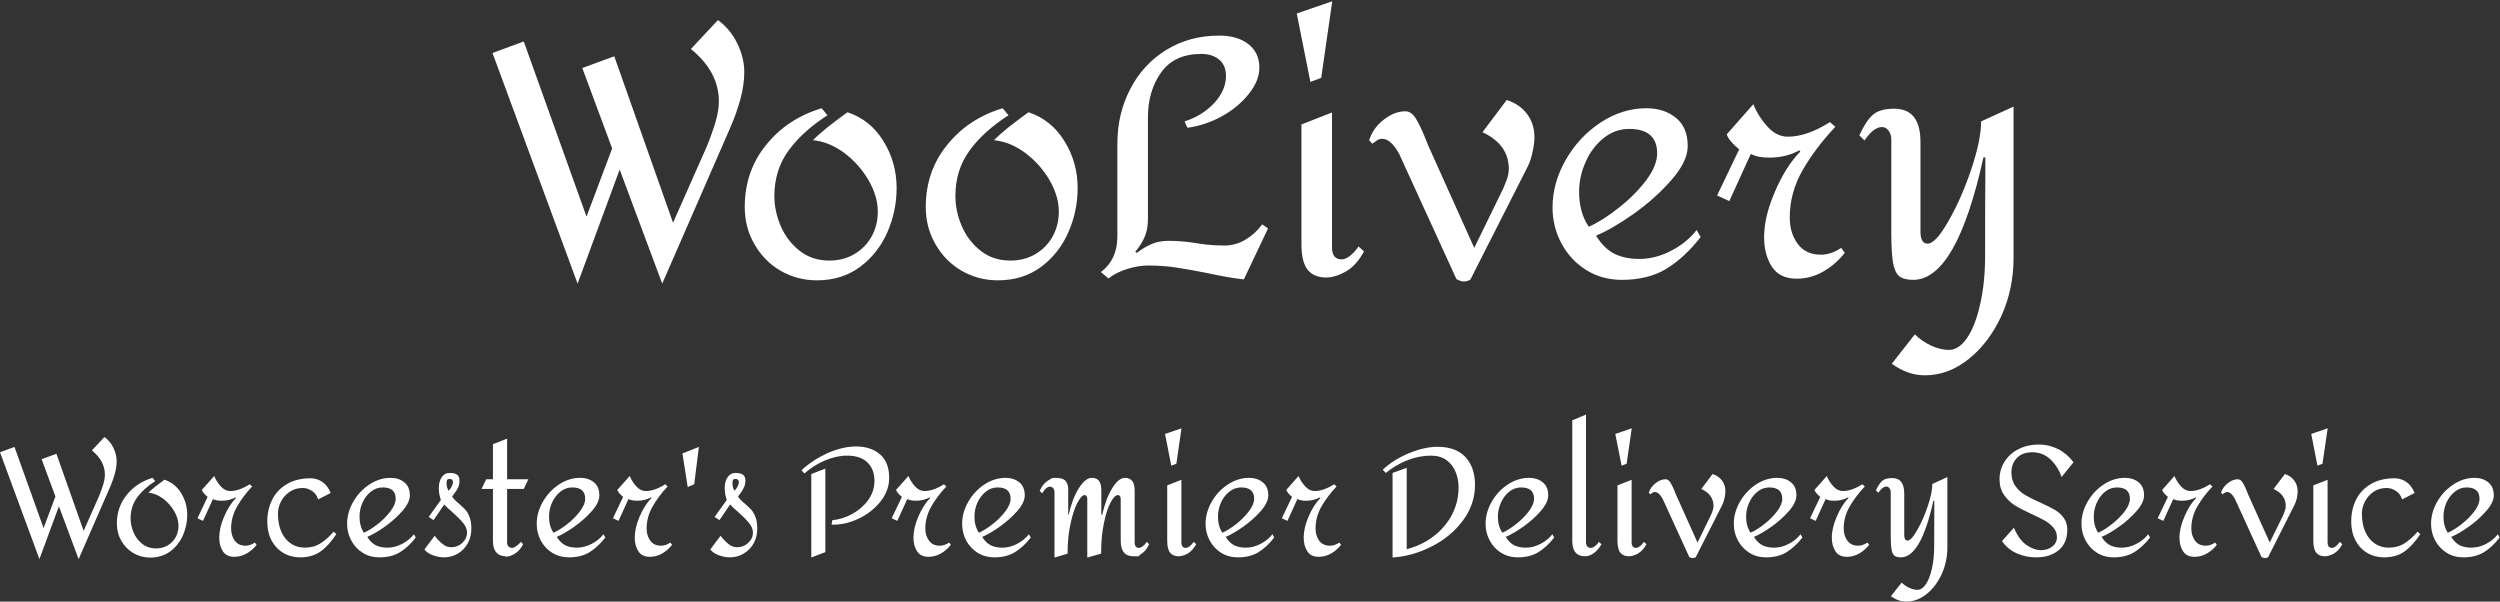 <svg data-v-423bf9ae="" xmlns="http://www.w3.org/2000/svg" viewBox="0 0 802.015 193" class="fontAboveSlogan"><rect x="0" y="0" width="802.015" height="193" fill="#333333" stroke="none"/><!----><!----><!----><g data-v-423bf9ae="" id="eaa8a8d4-906c-4d09-b0ac-2a41b3bb9912" fill="white" transform="matrix(7.542,0,0,7.542,158.068,-47.937)"><path d="M9.58 7.21L9.58 7.21Q10.11 7.60 10.40 8.20L10.40 8.20L10.40 8.20Q10.70 8.81 10.70 9.42L10.70 9.42L10.70 9.42Q10.70 9.95 10.54 10.56L10.54 10.56L10.54 10.56Q10.37 11.17 10.12 11.75L10.12 11.75L7.21 18.42L5.40 13.57L3.61 18.42L-0.01 8.61L1.32 8.12L3.99 15.57L5.08 12.67L3.81 9.25L5.17 8.75L7.67 15.83L9.10 12.60L9.10 12.60Q9.34 12.01 9.48 11.53L9.48 11.53L9.48 11.53Q9.62 11.05 9.62 10.67L9.62 10.67L9.62 10.67Q9.62 9.41 8.43 8.44L8.43 8.44L9.58 7.21ZM13.99 10.96L14.24 11.26L14.24 11.26Q13.19 11.93 12.59 12.75L12.59 12.75L12.59 12.75Q11.98 13.58 11.98 14.70L11.98 14.70L11.98 14.70Q11.98 15.33 12.25 15.97L12.25 15.97L12.25 15.97Q12.52 16.60 13.05 17.02L13.05 17.02L13.05 17.02Q13.58 17.44 14.32 17.44L14.32 17.44L14.32 17.44Q14.92 17.44 15.39 17.16L15.39 17.16L15.39 17.16Q15.86 16.88 16.12 16.41L16.12 16.41L16.12 16.41Q16.38 15.93 16.38 15.36L16.38 15.36L16.38 15.36Q16.38 14.70 15.98 14.01L15.98 14.01L15.98 14.01Q15.58 13.33 14.94 12.85L14.94 12.85L14.94 12.85Q14.29 12.38 13.62 12.32L13.62 12.32L13.62 12.32Q13.90 12.04 14.29 11.73L14.29 11.73L14.29 11.73Q14.69 11.42 15.09 11.13L15.09 11.13L15.09 11.13Q16.06 11.45 16.62 12.36L16.62 12.36L16.62 12.36Q17.18 13.26 17.18 14.36L17.18 14.36L17.18 14.36Q17.18 15.34 16.78 16.25L16.78 16.25L16.78 16.25Q16.38 17.15 15.61 17.72L15.61 17.72L15.61 17.72Q14.84 18.28 13.79 18.28L13.79 18.28L13.79 18.28Q12.95 18.28 12.24 17.87L12.24 17.87L12.24 17.87Q11.54 17.46 11.13 16.74L11.13 16.74L11.13 16.74Q10.72 16.03 10.72 15.16L10.72 15.16L10.72 15.16Q10.72 13.64 11.63 12.52L11.63 12.52L11.63 12.52Q12.53 11.40 13.99 10.96L13.99 10.96ZM21.69 10.96L21.94 11.26L21.94 11.26Q20.89 11.93 20.29 12.75L20.29 12.75L20.29 12.75Q19.68 13.58 19.68 14.70L19.68 14.70L19.68 14.70Q19.68 15.33 19.95 15.97L19.95 15.97L19.95 15.97Q20.22 16.60 20.75 17.02L20.75 17.02L20.75 17.02Q21.28 17.44 22.02 17.44L22.02 17.44L22.02 17.44Q22.62 17.44 23.09 17.16L23.09 17.16L23.09 17.16Q23.56 16.88 23.82 16.41L23.82 16.41L23.82 16.41Q24.08 15.93 24.08 15.36L24.08 15.36L24.08 15.36Q24.08 14.70 23.68 14.01L23.68 14.01L23.68 14.01Q23.28 13.33 22.64 12.85L22.64 12.85L22.64 12.85Q21.99 12.38 21.32 12.32L21.32 12.32L21.32 12.32Q21.60 12.04 21.99 11.73L21.99 11.73L21.99 11.73Q22.39 11.42 22.79 11.13L22.79 11.13L22.79 11.13Q23.76 11.45 24.32 12.36L24.32 12.36L24.32 12.36Q24.88 13.26 24.88 14.36L24.88 14.36L24.88 14.36Q24.88 15.34 24.48 16.25L24.48 16.25L24.48 16.25Q24.08 17.15 23.31 17.72L23.31 17.72L23.31 17.72Q22.54 18.28 21.49 18.28L21.49 18.28L21.49 18.28Q20.65 18.28 19.94 17.87L19.94 17.87L19.94 17.87Q19.24 17.46 18.83 16.74L18.83 16.74L18.83 16.74Q18.42 16.03 18.42 15.16L18.42 15.16L18.42 15.16Q18.42 13.64 19.33 12.52L19.33 12.52L19.33 12.52Q20.23 11.40 21.69 10.96L21.69 10.96ZM30.91 7.87L30.91 7.87Q31.67 7.87 32.14 8.23L32.14 8.23L32.14 8.23Q32.61 8.60 32.61 9.23L32.61 9.23L32.61 9.23Q32.61 9.79 32.16 10.35L32.16 10.35L32.16 10.35Q31.72 10.91 31.02 11.30L31.02 11.30L31.02 11.30Q30.31 11.69 29.55 11.79L29.55 11.79L29.43 11.52L29.43 11.52Q30.18 11.28 30.69 10.74L30.69 10.74L30.69 10.74Q31.19 10.19 31.19 9.59L31.19 9.59L31.19 9.59Q31.19 9.14 30.91 8.90L30.91 8.90L30.91 8.90Q30.62 8.65 30.14 8.65L30.14 8.65L30.14 8.65Q28.99 8.65 28.43 9.44L28.43 9.44L28.43 9.44Q27.87 10.23 27.87 11.33L27.87 11.33L27.87 15.67L27.87 15.67Q27.87 16.10 27.74 16.41L27.74 16.41L27.74 16.41Q27.61 16.73 27.33 17.07L27.33 17.07L27.40 17.11L27.40 17.11Q27.73 16.86 28.04 16.73L28.04 16.73L28.04 16.73Q28.35 16.60 28.76 16.60L28.76 16.60L28.76 16.60Q29.32 16.60 29.93 16.70L29.93 16.70L29.93 16.70Q30.02 16.72 30.37 16.76L30.37 16.76L30.37 16.76Q30.72 16.80 31.12 16.80L31.12 16.80L31.12 16.80Q31.60 16.80 32.02 16.55L32.02 16.55L32.02 16.55Q32.44 16.30 32.73 15.90L32.73 15.90L32.98 16.07L31.95 18.24L31.95 18.24Q31.29 18.17 30.44 17.98L30.44 17.98L30.44 17.98Q29.58 17.81 29.04 17.73L29.04 17.73L29.04 17.73Q28.50 17.65 27.87 17.65L27.87 17.65L27.87 17.65Q27.47 17.65 27.01 17.79L27.01 17.79L27.01 17.79Q26.54 17.93 26.19 18.20L26.19 18.20L25.87 17.93L25.87 17.93Q26.57 17.39 26.57 16.42L26.57 16.42L26.57 12.47L26.57 12.47Q26.57 11.19 27.12 10.14L27.12 10.14L27.12 10.14Q27.66 9.09 28.65 8.48L28.65 8.48L28.65 8.48Q29.64 7.87 30.91 7.87L30.91 7.87ZM35.71 6.41L35.24 9.67L34.78 9.84L34.20 6.93L35.71 6.41ZM35.70 11.14L35.70 16.91L35.70 16.91Q35.70 17.12 35.80 17.26L35.80 17.26L35.80 17.26Q35.91 17.39 36.11 17.39L36.11 17.39L36.11 17.39Q36.26 17.39 36.45 17.25L36.45 17.25L36.45 17.25Q36.64 17.11 36.83 16.84L36.83 16.84L37.06 17.05L37.06 17.05Q36.74 17.65 36.28 17.91L36.28 17.91L36.28 17.91Q35.83 18.16 35.45 18.16L35.45 18.16L35.45 18.16Q34.94 18.16 34.67 17.84L34.67 17.84L34.67 17.84Q34.40 17.51 34.40 16.74L34.40 16.74L34.40 11.65L35.70 11.14ZM43.13 10.61L43.13 10.61Q43.69 10.79 44.00 11.21L44.00 11.21L44.00 11.21Q44.31 11.63 44.31 12.18L44.31 12.18L44.31 12.18Q44.31 12.47 44.23 12.82L44.23 12.82L44.23 12.82Q44.16 13.17 44.03 13.43L44.03 13.43L41.59 18.24L41.59 18.24Q41.57 18.27 41.48 18.30L41.48 18.30L41.48 18.30Q41.38 18.33 41.31 18.33L41.31 18.33L41.31 18.33Q41.20 18.33 41.10 18.28L41.10 18.28L41.10 18.28Q40.99 18.24 40.98 18.20L40.98 18.20L38.56 12.91L38.56 12.91Q38.21 12.26 37.83 12.26L37.83 12.26L37.83 12.26Q37.69 12.26 37.57 12.36L37.57 12.36L37.57 12.36Q37.45 12.45 37.41 12.47L37.41 12.47L37.28 12.32L37.28 12.32Q37.45 11.79 37.91 11.44L37.91 11.44L37.91 11.44Q38.36 11.09 38.82 11.09L38.82 11.09L38.82 11.09Q39.09 11.09 39.29 11.44L39.29 11.44L39.29 11.44Q39.49 11.79 39.62 12.12L39.62 12.12L39.62 12.12Q39.75 12.45 39.79 12.54L39.79 12.54L41.75 16.90L42.99 14.36L42.99 14.36Q43.01 14.32 43.11 14.06L43.11 14.06L43.11 14.06Q43.22 13.79 43.22 13.54L43.22 13.54L43.22 13.54Q43.22 12.50 42.10 11.98L42.10 11.98L43.13 10.61ZM49.07 10.96L49.07 10.96Q49.83 10.96 50.33 11.37L50.33 11.37L50.33 11.37Q50.83 11.77 50.83 12.57L50.83 12.57L50.83 12.57Q50.83 13.22 50.14 14.01L50.14 14.01L50.14 14.01Q49.45 14.80 48.52 15.46L48.52 15.46L48.52 15.46Q47.59 16.11 46.93 16.38L46.93 16.38L46.93 16.38Q47.28 16.94 47.73 17.16L47.73 17.16L47.73 17.16Q48.17 17.37 48.78 17.37L48.78 17.37L48.78 17.37Q49.45 17.37 50.11 17.03L50.11 17.03L50.11 17.03Q50.78 16.69 51.21 16.14L51.21 16.14L51.38 16.44L51.38 16.44Q50.69 17.32 49.92 17.79L49.92 17.79L49.92 17.79Q49.15 18.26 48.03 18.26L48.03 18.26L48.03 18.26Q47.18 18.26 46.51 17.84L46.51 17.84L46.51 17.84Q45.84 17.42 45.46 16.71L45.46 16.71L45.46 16.71Q45.08 16.00 45.08 15.18L45.08 15.18L45.08 15.18Q45.08 14.14 45.64 13.16L45.64 13.16L45.64 13.16Q46.20 12.18 47.12 11.57L47.12 11.57L47.12 11.57Q48.05 10.96 49.07 10.96L49.07 10.96ZM48.34 11.84L48.34 11.84Q47.73 11.84 47.24 12.24L47.24 12.24L47.24 12.24Q46.76 12.63 46.49 13.24L46.49 13.24L46.49 13.24Q46.21 13.86 46.21 14.52L46.21 14.52L46.21 14.52Q46.21 15.39 46.62 16.00L46.62 16.00L46.62 16.00Q47.21 15.74 47.89 15.20L47.89 15.20L47.89 15.20Q48.58 14.66 49.06 14.03L49.06 14.03L49.06 14.03Q49.53 13.40 49.53 12.88L49.53 12.88L49.53 12.88Q49.53 11.84 48.34 11.84L48.34 11.84ZM55.62 12.80L55.62 12.80Q54.99 13.45 54.54 14.51L54.54 14.51L54.54 14.51Q54.08 15.57 54.08 16.44L54.08 16.44L54.08 16.44Q54.08 17.19 54.41 17.70L54.41 17.70L54.41 17.70Q54.74 18.21 55.47 18.21L55.47 18.21L55.47 18.21Q56.06 18.21 56.59 17.91L56.59 17.91L56.59 17.91Q57.13 17.60 57.51 17.11L57.51 17.11L57.36 16.90L57.36 16.90Q56.92 17.19 56.50 17.19L56.50 17.19L56.50 17.19Q55.85 17.19 55.51 16.73L55.51 16.73L55.51 16.73Q55.17 16.27 55.17 15.61L55.17 15.61L55.17 15.61Q55.17 14.55 55.72 13.59L55.72 13.59L55.72 13.59Q56.27 12.64 57.11 11.75L57.11 11.75L56.88 11.55L56.88 11.55Q55.90 12.17 55.09 12.17L55.09 12.17L55.09 12.17Q54.61 12.17 54.22 11.74L54.22 11.74L54.22 11.74Q53.83 11.31 53.62 10.79L53.62 10.79L52.49 12.07L52.49 12.07Q52.58 12.35 53.02 12.71L53.02 12.71L52.08 14.67L52.60 14.91L53.51 12.91L53.51 12.91Q53.75 13.01 53.90 13.03L53.90 13.03L53.90 13.03Q54.05 13.06 54.32 13.06L54.32 13.06L54.32 13.06Q55.01 13.06 55.58 12.75L55.58 12.75L55.62 12.80ZM64.69 10.89L64.69 17.33L64.69 17.33Q64.69 18.65 64.17 19.80L64.17 19.80L64.17 19.80Q63.64 20.94 62.78 21.63L62.78 21.63L62.78 21.63Q61.91 22.32 60.93 22.32L60.93 22.32L60.93 22.32Q60.55 22.32 60.21 22.20L60.21 22.20L60.21 22.20Q59.88 22.09 59.51 21.83L59.51 21.83L60.49 20.58L60.49 20.58Q60.79 20.87 61.19 21.06L61.19 21.06L61.19 21.06Q61.59 21.24 61.94 21.24L61.94 21.24L61.94 21.24Q62.37 21.24 62.72 20.72L62.72 20.72L62.72 20.72Q63.07 20.20 63.27 19.29L63.27 19.29L63.27 19.29Q63.48 18.38 63.48 17.23L63.48 17.23L63.48 17.23Q63.48 14.63 63.49 13.89L63.49 13.89L63.49 13.05L63.41 13.05L63.41 13.05Q62.26 18.26 60.42 18.26L60.42 18.26L60.42 18.26Q60.02 18.26 59.82 18.10L59.82 18.10L59.82 18.10Q59.63 17.93 59.56 17.51L59.56 17.51L59.56 17.51Q59.49 17.09 59.49 16.24L59.49 16.24L59.49 12.29L59.49 12.29Q59.49 12.07 59.37 11.91L59.37 11.91L59.37 11.91Q59.26 11.76 59.09 11.76L59.09 11.76L59.09 11.76Q58.74 11.76 58.35 12.33L58.35 12.33L58.13 12.11L58.13 12.11Q58.44 11.45 58.74 11.21L58.74 11.21L58.74 11.21Q59.04 10.98 59.61 10.98L59.61 10.98L59.61 10.98Q60.17 10.98 60.45 11.33L60.45 11.33L60.45 11.33Q60.73 11.69 60.73 12.38L60.73 12.38L60.73 16.20L60.73 16.20Q60.73 16.72 61.03 16.72L61.03 16.72L61.03 16.72Q61.38 16.72 61.92 15.76L61.92 15.76L61.92 15.76Q62.47 14.81 62.89 13.56L62.89 13.56L62.89 13.56Q63.31 12.31 63.31 11.52L63.31 11.52L64.69 10.89Z"></path></g><!----><!----><g data-v-423bf9ae="" id="23f0b8e8-e9a2-4f07-8393-eb26133aeaf1" fill="white" transform="matrix(3.494,0,0,3.494,0.035,115.003)"><path d="M9.58 7.21L9.58 7.21Q10.11 7.60 10.40 8.20L10.40 8.20L10.40 8.20Q10.70 8.81 10.70 9.42L10.70 9.42L10.70 9.42Q10.70 9.95 10.54 10.56L10.54 10.56L10.54 10.56Q10.37 11.17 10.12 11.75L10.12 11.75L7.21 18.42L5.40 13.57L3.61 18.42L-0.01 8.61L1.32 8.12L3.99 15.57L5.08 12.67L3.81 9.25L5.17 8.75L7.67 15.83L9.10 12.60L9.10 12.60Q9.34 12.01 9.48 11.53L9.48 11.53L9.48 11.53Q9.62 11.05 9.62 10.67L9.62 10.67L9.62 10.67Q9.62 9.41 8.43 8.44L8.43 8.44L9.58 7.21ZM13.99 10.96L14.24 11.26L14.24 11.26Q13.19 11.93 12.59 12.75L12.59 12.75L12.59 12.75Q11.98 13.58 11.98 14.70L11.98 14.70L11.98 14.70Q11.98 15.33 12.25 15.97L12.25 15.97L12.25 15.97Q12.52 16.60 13.05 17.02L13.05 17.02L13.05 17.02Q13.58 17.44 14.32 17.44L14.32 17.44L14.32 17.44Q14.92 17.44 15.39 17.16L15.39 17.16L15.39 17.16Q15.86 16.88 16.12 16.41L16.12 16.41L16.12 16.41Q16.38 15.93 16.38 15.36L16.38 15.36L16.38 15.36Q16.38 14.70 15.98 14.01L15.98 14.01L15.98 14.01Q15.58 13.33 14.94 12.85L14.94 12.85L14.94 12.85Q14.29 12.38 13.62 12.32L13.62 12.32L13.62 12.32Q13.90 12.04 14.29 11.73L14.29 11.73L14.29 11.73Q14.69 11.42 15.09 11.13L15.09 11.13L15.09 11.13Q16.06 11.45 16.62 12.36L16.62 12.36L16.62 12.36Q17.18 13.26 17.18 14.36L17.18 14.36L17.18 14.36Q17.18 15.34 16.78 16.25L16.78 16.25L16.78 16.25Q16.38 17.15 15.61 17.72L15.61 17.72L15.61 17.72Q14.84 18.28 13.79 18.28L13.79 18.28L13.79 18.28Q12.95 18.28 12.24 17.87L12.24 17.87L12.24 17.87Q11.54 17.46 11.13 16.74L11.13 16.74L11.13 16.74Q10.72 16.03 10.72 15.16L10.72 15.16L10.72 15.16Q10.72 13.64 11.63 12.52L11.63 12.52L11.63 12.52Q12.53 11.40 13.99 10.96L13.99 10.96ZM21.66 12.80L21.66 12.80Q21.03 13.45 20.57 14.51L20.57 14.51L20.57 14.51Q20.12 15.57 20.12 16.44L20.12 16.44L20.12 16.44Q20.12 17.19 20.45 17.70L20.45 17.70L20.45 17.70Q20.78 18.21 21.50 18.21L21.50 18.21L21.50 18.21Q22.09 18.21 22.63 17.91L22.63 17.91L22.63 17.91Q23.17 17.60 23.55 17.11L23.55 17.11L23.39 16.90L23.39 16.90Q22.96 17.19 22.54 17.19L22.54 17.19L22.54 17.19Q21.88 17.19 21.55 16.73L21.55 16.73L21.55 16.73Q21.21 16.27 21.21 15.61L21.21 15.61L21.21 15.61Q21.21 14.55 21.76 13.59L21.76 13.59L21.76 13.59Q22.30 12.64 23.14 11.75L23.14 11.75L22.92 11.55L22.92 11.55Q21.94 12.17 21.13 12.17L21.13 12.17L21.13 12.17Q20.65 12.17 20.26 11.74L20.26 11.74L20.26 11.74Q19.87 11.31 19.66 10.79L19.66 10.79L18.52 12.07L18.52 12.07Q18.62 12.35 19.05 12.71L19.05 12.71L18.12 14.67L18.63 14.91L19.54 12.91L19.54 12.91Q19.78 13.01 19.94 13.03L19.94 13.03L19.94 13.03Q20.09 13.06 20.36 13.06L20.36 13.06L20.36 13.06Q21.04 13.06 21.62 12.75L21.62 12.75L21.66 12.80ZM28.52 11.00L28.52 11.00Q29.09 11.00 29.58 11.33L29.58 11.33L29.58 11.33Q30.07 11.65 30.35 12.35L30.35 12.35L29.20 12.94L29.20 12.94Q29.06 12.45 28.65 12.17L28.65 12.17L28.65 12.17Q28.24 11.89 27.78 11.89L27.78 11.89L27.78 11.89Q27.10 11.89 26.59 12.24L26.59 12.24L26.59 12.24Q26.07 12.59 25.79 13.13L25.79 13.13L25.79 13.13Q25.51 13.68 25.51 14.24L25.51 14.24L25.51 14.24Q25.51 15.22 25.83 15.93L25.83 15.93L25.83 15.93Q26.15 16.63 26.71 17.00L26.71 17.00L26.71 17.00Q27.27 17.37 27.97 17.37L27.97 17.37L27.97 17.37Q28.81 17.37 29.44 16.96L29.44 16.96L29.44 16.96Q30.07 16.55 30.63 15.90L30.63 15.90L30.87 16.13L30.87 16.13Q30.18 17.18 29.42 17.72L29.42 17.72L29.42 17.72Q28.66 18.26 27.55 18.26L27.55 18.26L27.55 18.26Q26.68 18.26 26.00 17.85L26.00 17.85L26.00 17.85Q25.31 17.44 24.92 16.70L24.92 16.70L24.92 16.70Q24.53 15.95 24.53 14.97L24.53 14.97L24.53 14.97Q24.53 13.87 24.98 12.97L24.98 12.97L24.98 12.97Q25.42 12.07 26.32 11.54L26.32 11.54L26.32 11.54Q27.22 11.00 28.52 11.00L28.52 11.00ZM35.85 10.96L35.85 10.96Q36.61 10.96 37.11 11.37L37.11 11.37L37.11 11.37Q37.62 11.77 37.62 12.57L37.62 12.57L37.62 12.57Q37.62 13.22 36.93 14.01L36.93 14.01L36.93 14.01Q36.23 14.80 35.30 15.46L35.30 15.46L35.30 15.46Q34.37 16.11 33.71 16.38L33.71 16.38L33.71 16.38Q34.06 16.94 34.51 17.16L34.51 17.16L34.51 17.16Q34.96 17.37 35.56 17.37L35.56 17.37L35.56 17.37Q36.23 17.37 36.90 17.03L36.90 17.03L36.90 17.03Q37.56 16.69 38.00 16.14L38.00 16.14L38.16 16.44L38.16 16.44Q37.48 17.32 36.71 17.79L36.71 17.79L36.71 17.79Q35.94 18.26 34.82 18.26L34.82 18.26L34.82 18.26Q33.96 18.26 33.29 17.84L33.29 17.84L33.29 17.84Q32.62 17.42 32.24 16.71L32.24 16.71L32.24 16.71Q31.86 16.00 31.86 15.18L31.86 15.18L31.86 15.18Q31.86 14.14 32.42 13.16L32.42 13.16L32.42 13.16Q32.98 12.18 33.91 11.57L33.91 11.57L33.91 11.57Q34.83 10.96 35.85 10.96L35.85 10.96ZM35.13 11.84L35.13 11.84Q34.51 11.84 34.03 12.24L34.03 12.24L34.03 12.24Q33.54 12.63 33.27 13.24L33.27 13.24L33.27 13.24Q33.00 13.86 33.00 14.52L33.00 14.52L33.00 14.52Q33.00 15.39 33.40 16.00L33.40 16.00L33.40 16.00Q33.99 15.74 34.68 15.20L34.68 15.20L34.68 15.20Q35.36 14.66 35.84 14.03L35.84 14.03L35.84 14.03Q36.32 13.40 36.32 12.88L36.32 12.88L36.32 12.88Q36.32 11.84 35.13 11.84L35.13 11.84ZM41.27 10.51L41.27 10.51Q41.75 10.51 41.97 10.68L41.97 10.68L41.97 10.68Q42.18 10.85 42.18 11.20L42.18 11.20L42.18 11.20Q42.18 11.58 42.04 11.87L42.04 11.87L42.04 11.87Q41.89 12.17 41.72 12.38L41.72 12.38L41.72 12.38Q41.55 12.59 41.50 12.67L41.50 12.67L41.50 12.67Q41.66 12.95 42.13 13.33L42.13 13.33L42.13 13.33Q42.50 13.65 42.73 13.90L42.73 13.90L42.73 13.90Q42.95 14.15 43.11 14.58L43.11 14.58L43.11 14.58Q43.27 15.01 43.27 15.62L43.27 15.62L43.27 15.62Q43.27 16.35 42.95 16.95L42.95 16.95L42.95 16.95Q42.62 17.56 42.04 17.91L42.04 17.91L42.04 17.91Q41.45 18.26 40.73 18.26L40.73 18.26L40.73 18.26Q40.28 18.26 39.75 18.07L39.75 18.07L39.75 18.07Q39.21 17.88 38.96 17.53L38.96 17.53L39.90 16.28L39.90 16.28Q40.24 16.72 40.61 17.02L40.61 17.02L40.61 17.02Q40.98 17.33 41.41 17.33L41.41 17.33L41.41 17.33Q42.01 17.33 42.44 16.93L42.44 16.93L42.44 16.93Q42.87 16.53 42.87 15.97L42.87 15.97L42.87 15.97Q42.87 15.53 42.50 15.09L42.50 15.09L42.50 15.09Q42.13 14.64 41.45 14.04L41.45 14.04L41.45 14.04Q41.37 13.97 41.13 13.76L41.13 13.76L41.13 13.76Q40.89 13.54 40.78 13.40L40.78 13.40L39.80 14.84L39.35 14.55L40.47 12.99L40.47 12.99Q40.28 12.45 40.28 11.91L40.28 11.91L40.28 11.91Q40.28 11.31 40.54 10.91L40.54 10.91L40.54 10.91Q40.81 10.51 41.27 10.51L41.27 10.51ZM41.27 11.06L41.27 11.06Q41.09 11.06 41.04 11.16L41.04 11.16L41.04 11.16Q40.99 11.26 40.99 11.45L40.99 11.45L40.99 11.45Q40.99 11.70 41.06 11.89L41.06 11.89L41.06 11.89Q41.13 12.07 41.16 12.14L41.16 12.14L41.16 12.14Q41.31 12.04 41.45 11.78L41.45 11.78L41.45 11.78Q41.58 11.52 41.58 11.34L41.58 11.34L41.58 11.34Q41.58 11.21 41.50 11.14L41.50 11.14L41.50 11.14Q41.43 11.06 41.27 11.06L41.27 11.06ZM46.55 7.36L46.55 11.09L48.50 11.09L48.08 11.98L46.55 11.98L46.55 16.91L46.55 16.91Q46.55 17.12 46.68 17.26L46.68 17.26L46.68 17.26Q46.80 17.39 47.01 17.39L47.01 17.39L47.01 17.39Q47.31 17.39 47.82 16.84L47.82 16.84L48.02 17.05L48.02 17.05Q47.75 17.58 47.38 17.84L47.38 17.84L47.38 17.84Q47.01 18.10 46.68 18.17L46.68 18.17L46.68 18.17Q46.35 18.23 46.35 18.17L46.35 18.17L46.35 18.17Q46.37 18.17 46.40 18.17L46.40 18.17L46.40 18.17Q46.42 18.16 46.48 18.16L46.48 18.16L46.48 18.16Q45.25 18.16 45.25 16.74L45.25 16.74L45.25 11.98L44.20 11.98L44.63 11.09L45.25 11.09L45.25 7.87L46.55 7.36ZM53.26 10.96L53.26 10.96Q54.01 10.96 54.52 11.37L54.52 11.37L54.52 11.37Q55.02 11.77 55.02 12.57L55.02 12.57L55.02 12.57Q55.02 13.22 54.33 14.01L54.33 14.01L54.33 14.01Q53.63 14.80 52.70 15.46L52.70 15.46L52.70 15.46Q51.77 16.11 51.11 16.38L51.11 16.38L51.11 16.38Q51.46 16.94 51.91 17.16L51.91 17.16L51.91 17.16Q52.36 17.37 52.96 17.37L52.96 17.37L52.96 17.37Q53.63 17.37 54.30 17.03L54.30 17.03L54.30 17.03Q54.96 16.69 55.40 16.14L55.40 16.14L55.57 16.44L55.57 16.44Q54.88 17.32 54.11 17.79L54.11 17.79L54.11 17.79Q53.34 18.26 52.22 18.26L52.22 18.26L52.22 18.26Q51.37 18.26 50.69 17.84L50.69 17.84L50.69 17.84Q50.02 17.42 49.64 16.71L49.64 16.71L49.64 16.71Q49.27 16.00 49.27 15.18L49.27 15.18L49.27 15.18Q49.27 14.14 49.83 13.16L49.83 13.16L49.83 13.16Q50.39 12.18 51.31 11.57L51.31 11.57L51.31 11.57Q52.23 10.96 53.26 10.96L53.26 10.96ZM52.53 11.84L52.53 11.84Q51.91 11.84 51.43 12.24L51.43 12.24L51.43 12.24Q50.95 12.63 50.67 13.24L50.67 13.24L50.67 13.24Q50.40 13.86 50.40 14.52L50.40 14.52L50.40 14.52Q50.40 15.39 50.81 16.00L50.81 16.00L50.81 16.00Q51.39 15.74 52.08 15.20L52.08 15.20L52.08 15.20Q52.77 14.66 53.24 14.03L53.24 14.03L53.24 14.03Q53.72 13.40 53.72 12.88L53.72 12.88L53.72 12.88Q53.72 11.84 52.53 11.84L52.53 11.84ZM59.81 12.80L59.81 12.80Q59.18 13.45 58.72 14.51L58.72 14.51L58.72 14.51Q58.27 15.57 58.27 16.44L58.27 16.44L58.27 16.44Q58.27 17.19 58.60 17.70L58.60 17.70L58.60 17.70Q58.93 18.21 59.65 18.21L59.65 18.21L59.65 18.21Q60.24 18.21 60.78 17.91L60.78 17.91L60.78 17.91Q61.32 17.60 61.70 17.11L61.70 17.11L61.54 16.90L61.54 16.90Q61.11 17.19 60.69 17.19L60.69 17.19L60.69 17.19Q60.03 17.19 59.70 16.73L59.70 16.73L59.70 16.73Q59.36 16.27 59.36 15.61L59.36 15.61L59.36 15.61Q59.36 14.55 59.91 13.59L59.91 13.59L59.91 13.59Q60.45 12.64 61.29 11.75L61.29 11.75L61.07 11.55L61.07 11.55Q60.09 12.17 59.28 12.17L59.28 12.17L59.28 12.17Q58.80 12.17 58.41 11.74L58.41 11.74L58.41 11.74Q58.02 11.31 57.81 10.79L57.81 10.79L56.67 12.07L56.67 12.07Q56.77 12.35 57.20 12.71L57.20 12.71L56.27 14.67L56.78 14.91L57.69 12.91L57.69 12.91Q57.93 13.01 58.09 13.03L58.09 13.03L58.09 13.03Q58.24 13.06 58.51 13.06L58.51 13.06L58.51 13.06Q59.19 13.06 59.77 12.75L59.77 12.75L59.81 12.80ZM62.65 8.72L63.13 11.80L63.73 11.55L64.16 8.12L62.65 8.72ZM67.52 10.51L67.52 10.51Q68.00 10.51 68.22 10.68L68.22 10.68L68.22 10.68Q68.43 10.85 68.43 11.20L68.43 11.20L68.43 11.20Q68.43 11.58 68.28 11.87L68.28 11.87L68.28 11.87Q68.14 12.17 67.97 12.38L67.97 12.38L67.97 12.38Q67.80 12.59 67.75 12.67L67.75 12.67L67.75 12.67Q67.91 12.95 68.38 13.33L68.38 13.33L68.38 13.33Q68.75 13.65 68.98 13.90L68.98 13.90L68.98 13.90Q69.20 14.15 69.36 14.58L69.36 14.58L69.36 14.58Q69.52 15.01 69.52 15.62L69.52 15.62L69.52 15.62Q69.52 16.35 69.20 16.95L69.20 16.95L69.20 16.95Q68.87 17.56 68.28 17.91L68.28 17.91L68.28 17.91Q67.70 18.26 66.98 18.26L66.98 18.26L66.98 18.26Q66.53 18.26 66.00 18.07L66.00 18.07L66.00 18.07Q65.46 17.88 65.21 17.53L65.21 17.53L66.15 16.28L66.15 16.28Q66.49 16.72 66.86 17.02L66.86 17.02L66.86 17.02Q67.23 17.33 67.66 17.33L67.66 17.33L67.66 17.33Q68.26 17.33 68.69 16.93L68.69 16.93L68.69 16.93Q69.12 16.53 69.12 15.97L69.12 15.97L69.12 15.97Q69.12 15.53 68.75 15.09L68.75 15.09L68.75 15.09Q68.38 14.64 67.70 14.04L67.70 14.04L67.70 14.04Q67.62 13.97 67.38 13.76L67.38 13.76L67.38 13.76Q67.14 13.54 67.03 13.40L67.03 13.40L66.05 14.84L65.60 14.55L66.72 12.99L66.72 12.99Q66.53 12.45 66.53 11.91L66.53 11.91L66.53 11.91Q66.53 11.31 66.79 10.91L66.79 10.91L66.79 10.91Q67.06 10.51 67.52 10.51L67.52 10.51ZM67.52 11.06L67.52 11.06Q67.34 11.06 67.29 11.16L67.29 11.16L67.29 11.16Q67.24 11.26 67.24 11.45L67.24 11.45L67.24 11.45Q67.24 11.70 67.31 11.89L67.31 11.89L67.31 11.89Q67.38 12.07 67.41 12.14L67.41 12.14L67.41 12.14Q67.56 12.04 67.70 11.78L67.70 11.78L67.70 11.78Q67.83 11.52 67.83 11.34L67.83 11.34L67.83 11.34Q67.83 11.21 67.75 11.14L67.75 11.14L67.75 11.14Q67.68 11.06 67.52 11.06L67.52 11.06ZM78.61 8.08L78.61 8.08Q79.94 8.08 80.79 8.80L80.79 8.80L80.79 8.80Q81.63 9.52 81.63 10.96L81.63 10.96L81.63 10.96Q81.63 12.11 80.86 13.10L80.86 13.10L80.86 13.10Q80.09 14.08 78.90 14.67L78.90 14.67L78.90 14.67Q77.70 15.26 76.50 15.26L76.50 15.26L76.50 15.26Q76.37 15.26 76.34 15.23L76.34 15.23L76.41 14.85L76.41 14.85Q77.35 14.76 78.25 14.27L78.25 14.27L78.25 14.27Q79.14 13.78 79.71 12.99L79.71 12.99L79.71 12.99Q80.28 12.19 80.28 11.23L80.28 11.23L80.28 11.23Q80.28 10.18 79.64 9.55L79.64 9.55L79.64 9.55Q79.00 8.92 77.76 8.92L77.76 8.92L77.76 8.92Q76.79 8.92 75.72 9.37L75.72 9.37L75.72 9.37Q74.65 9.83 73.85 10.56L73.85 10.56L73.58 10.26L73.58 10.26Q74.61 9.31 75.97 8.69L75.97 8.69L75.97 8.69Q77.34 8.08 78.61 8.08L78.61 8.08ZM75.77 10.11L75.77 17.78L74.48 18.27L74.48 10.61L75.77 10.11ZM85.40 12.80L85.40 12.80Q84.77 13.45 84.31 14.51L84.31 14.51L84.31 14.51Q83.86 15.57 83.86 16.44L83.86 16.44L83.86 16.44Q83.86 17.19 84.19 17.70L84.19 17.70L84.19 17.70Q84.52 18.21 85.25 18.21L85.25 18.21L85.25 18.21Q85.83 18.21 86.37 17.91L86.37 17.91L86.37 17.91Q86.91 17.60 87.29 17.11L87.29 17.11L87.14 16.90L87.14 16.90Q86.70 17.19 86.28 17.19L86.28 17.19L86.28 17.19Q85.62 17.19 85.29 16.73L85.29 16.73L85.29 16.73Q84.95 16.27 84.95 15.61L84.95 15.61L84.95 15.61Q84.95 14.55 85.50 13.59L85.50 13.59L85.50 13.59Q86.04 12.64 86.88 11.75L86.88 11.75L86.66 11.55L86.66 11.55Q85.68 12.17 84.87 12.17L84.87 12.17L84.87 12.17Q84.39 12.17 84 11.74L84 11.74L84 11.74Q83.61 11.31 83.40 10.79L83.40 10.79L82.26 12.07L82.26 12.07Q82.36 12.35 82.80 12.71L82.80 12.71L81.86 14.67L82.38 14.91L83.29 12.91L83.29 12.91Q83.52 13.01 83.68 13.03L83.68 13.03L83.68 13.03Q83.83 13.06 84.10 13.06L84.10 13.06L84.10 13.06Q84.78 13.06 85.36 12.75L85.36 12.75L85.40 12.80ZM92.32 10.96L92.32 10.96Q93.07 10.96 93.58 11.37L93.58 11.37L93.58 11.37Q94.08 11.77 94.08 12.57L94.08 12.57L94.08 12.57Q94.08 13.22 93.39 14.01L93.39 14.01L93.39 14.01Q92.69 14.80 91.76 15.46L91.76 15.46L91.76 15.46Q90.83 16.11 90.17 16.38L90.17 16.38L90.17 16.38Q90.52 16.94 90.97 17.16L90.97 17.16L90.97 17.16Q91.42 17.37 92.02 17.37L92.02 17.37L92.02 17.37Q92.69 17.37 93.36 17.03L93.36 17.03L93.36 17.03Q94.02 16.69 94.46 16.14L94.46 16.14L94.63 16.44L94.63 16.44Q93.94 17.32 93.17 17.79L93.17 17.79L93.17 17.79Q92.40 18.26 91.28 18.26L91.28 18.26L91.28 18.26Q90.43 18.26 89.75 17.84L89.75 17.84L89.75 17.84Q89.08 17.42 88.70 16.71L88.70 16.71L88.70 16.71Q88.33 16.00 88.33 15.18L88.33 15.18L88.33 15.18Q88.33 14.14 88.89 13.16L88.89 13.16L88.89 13.16Q89.45 12.18 90.37 11.57L90.37 11.57L90.37 11.57Q91.29 10.96 92.32 10.96L92.32 10.96ZM91.59 11.84L91.59 11.84Q90.97 11.84 90.49 12.24L90.49 12.24L90.49 12.24Q90.01 12.63 89.73 13.24L89.73 13.24L89.73 13.24Q89.46 13.86 89.46 14.52L89.46 14.52L89.46 14.52Q89.46 15.39 89.87 16.00L89.87 16.00L89.87 16.00Q90.45 15.74 91.14 15.20L91.14 15.20L91.14 15.20Q91.83 14.66 92.30 14.03L92.30 14.03L92.30 14.03Q92.78 13.40 92.78 12.88L92.78 12.88L92.78 12.88Q92.78 11.84 91.59 11.84L91.59 11.84ZM103.29 10.96L103.29 10.96Q103.71 10.96 103.94 11.24L103.94 11.24L103.94 11.24Q104.17 11.51 104.17 12.15L104.17 12.15L104.17 16.91L104.17 16.91Q104.17 17.12 104.27 17.26L104.27 17.26L104.27 17.26Q104.37 17.39 104.54 17.39L104.54 17.39L104.54 17.39Q104.71 17.39 104.90 17.25L104.90 17.25L104.90 17.25Q105.10 17.11 105.28 16.84L105.28 16.84L105.50 17.05L105.50 17.05Q105.21 17.68 104.80 17.93L104.80 17.93L104.80 17.93Q104.40 18.17 104.65 18.17L104.65 18.17L104.65 18.17Q104.90 18.16 104.05 18.16L104.05 18.16L104.05 18.16Q102.89 18.16 102.89 16.74L102.89 16.74L102.89 12.88L102.89 12.88Q102.89 12.74 102.82 12.64L102.82 12.64L102.82 12.64Q102.75 12.54 102.63 12.54L102.63 12.54L102.63 12.54Q102.33 12.54 101.96 13.22L101.96 13.22L101.96 13.22Q101.60 13.89 101.35 15.11L101.35 15.11L101.35 15.11Q101.09 16.34 101.09 17.92L101.09 17.92L99.82 18.28L99.82 12.88L99.82 12.88Q99.82 12.74 99.75 12.64L99.75 12.64L99.75 12.64Q99.68 12.54 99.58 12.54L99.58 12.54L99.58 12.54Q99.30 12.54 98.93 13.22L98.93 13.22L98.93 13.22Q98.56 13.90 98.29 15.13L98.29 15.13L98.29 15.13Q98.01 16.35 98.01 17.92L98.01 17.92L96.81 18.28L96.81 12.29L96.81 12.29Q96.81 12.05 96.69 11.91L96.69 11.91L96.69 11.91Q96.57 11.77 96.39 11.77L96.39 11.77L96.39 11.77Q96.04 11.77 95.68 12.38L95.68 12.38L95.45 12.15L95.45 12.15Q95.75 11.52 96.15 11.25L96.15 11.25L96.15 11.25Q96.56 10.98 96.65 10.97L96.65 10.97L96.65 10.97Q96.74 10.96 96.92 10.96L96.92 10.96L96.92 10.96Q97.59 10.96 97.83 11.25L97.83 11.25L97.83 11.25Q98.07 11.54 98.07 12.01L98.07 12.01L98.07 14.35L98.11 14.35L98.11 14.35Q98.46 12.82 99.06 11.89L99.06 11.89L99.06 11.89Q99.65 10.96 100.24 10.96L100.24 10.96L100.24 10.96Q100.67 10.96 100.89 11.23L100.89 11.23L100.89 11.23Q101.11 11.49 101.11 12.15L101.11 12.15L101.11 14.35L101.19 14.35L101.19 14.35Q101.54 12.82 102.12 11.89L102.12 11.89L102.12 11.89Q102.70 10.96 103.29 10.96L103.29 10.96ZM108.47 6.41L108.00 9.67L107.53 9.84L106.96 6.93L108.47 6.41ZM108.46 11.14L108.46 16.91L108.46 16.91Q108.46 17.12 108.56 17.26L108.56 17.26L108.56 17.26Q108.67 17.39 108.86 17.39L108.86 17.39L108.86 17.39Q109.02 17.39 109.21 17.25L109.21 17.25L109.21 17.25Q109.40 17.11 109.59 16.84L109.59 16.84L109.82 17.05L109.82 17.05Q109.49 17.65 109.04 17.91L109.04 17.91L109.04 17.91Q108.58 18.16 108.21 18.16L108.21 18.16L108.21 18.16Q107.70 18.16 107.43 17.84L107.43 17.84L107.43 17.84Q107.16 17.51 107.16 16.74L107.16 16.74L107.16 11.65L108.46 11.14ZM114.67 10.96L114.67 10.96Q115.43 10.96 115.93 11.37L115.93 11.37L115.93 11.37Q116.44 11.77 116.44 12.57L116.44 12.57L116.44 12.57Q116.44 13.22 115.75 14.01L115.75 14.01L115.75 14.01Q115.05 14.80 114.12 15.46L114.12 15.46L114.12 15.46Q113.19 16.11 112.53 16.38L112.53 16.38L112.53 16.38Q112.88 16.94 113.33 17.16L113.33 17.16L113.33 17.16Q113.78 17.37 114.38 17.37L114.38 17.37L114.38 17.37Q115.05 17.37 115.72 17.03L115.72 17.03L115.72 17.03Q116.38 16.69 116.82 16.14L116.82 16.14L116.98 16.44L116.98 16.44Q116.30 17.32 115.53 17.79L115.53 17.79L115.53 17.79Q114.76 18.26 113.64 18.26L113.64 18.26L113.64 18.26Q112.78 18.26 112.11 17.84L112.11 17.84L112.11 17.84Q111.44 17.42 111.06 16.71L111.06 16.71L111.06 16.71Q110.68 16.00 110.68 15.18L110.68 15.18L110.68 15.18Q110.68 14.14 111.24 13.16L111.24 13.16L111.24 13.16Q111.80 12.18 112.73 11.57L112.73 11.57L112.73 11.57Q113.65 10.96 114.67 10.96L114.67 10.96ZM113.95 11.84L113.95 11.84Q113.33 11.84 112.85 12.24L112.85 12.24L112.85 12.24Q112.36 12.63 112.09 13.24L112.09 13.24L112.09 13.24Q111.82 13.86 111.82 14.52L111.82 14.52L111.82 14.52Q111.82 15.39 112.22 16.00L112.22 16.00L112.22 16.00Q112.81 15.74 113.50 15.20L113.50 15.20L113.50 15.20Q114.18 14.66 114.66 14.03L114.66 14.03L114.66 14.03Q115.14 13.40 115.14 12.88L115.14 12.88L115.14 12.88Q115.14 11.84 113.95 11.84L113.95 11.84ZM121.23 12.80L121.23 12.80Q120.60 13.45 120.14 14.51L120.14 14.51L120.14 14.51Q119.69 15.57 119.69 16.44L119.69 16.44L119.69 16.44Q119.69 17.19 120.02 17.70L120.02 17.70L120.02 17.70Q120.34 18.21 121.07 18.21L121.07 18.21L121.07 18.21Q121.66 18.21 122.20 17.91L122.20 17.91L122.20 17.91Q122.74 17.60 123.12 17.11L123.12 17.11L122.96 16.90L122.96 16.90Q122.53 17.19 122.11 17.19L122.11 17.19L122.11 17.19Q121.45 17.19 121.11 16.73L121.11 16.73L121.11 16.73Q120.78 16.27 120.78 15.61L120.78 15.61L120.78 15.61Q120.78 14.55 121.32 13.59L121.32 13.59L121.32 13.59Q121.87 12.64 122.71 11.75L122.71 11.75L122.49 11.55L122.49 11.55Q121.51 12.17 120.69 12.17L120.69 12.17L120.69 12.17Q120.22 12.17 119.83 11.74L119.83 11.74L119.83 11.74Q119.43 11.31 119.22 10.79L119.22 10.79L118.09 12.07L118.09 12.07Q118.19 12.35 118.62 12.71L118.62 12.71L117.68 14.67L118.20 14.91L119.11 12.91L119.11 12.91Q119.35 13.01 119.50 13.03L119.50 13.03L119.50 13.03Q119.66 13.06 119.92 13.06L119.92 13.06L119.92 13.06Q120.61 13.06 121.18 12.75L121.18 12.75L121.23 12.80ZM131.98 8.11L131.98 8.11Q133.66 8.11 134.54 9.05L134.54 9.05L134.54 9.05Q135.42 10.00 135.42 11.61L135.42 11.61L135.42 11.61Q135.42 13.38 134.31 14.88L134.31 14.88L134.31 14.88Q133.20 16.37 131.44 17.26L131.44 17.26L131.44 17.26Q129.68 18.16 127.85 18.27L127.85 18.27L127.85 10.51L129.15 10.04L129.15 17.51L129.15 17.51Q130.54 17.15 131.61 16.33L131.61 16.33L131.61 16.33Q132.69 15.51 133.30 14.35L133.30 14.35L133.30 14.35Q133.91 13.19 133.91 11.84L133.91 11.84L133.91 11.84Q133.91 11.07 133.64 10.42L133.64 10.42L133.64 10.42Q133.38 9.76 132.81 9.34L132.81 9.34L132.81 9.34Q132.24 8.92 131.38 8.92L131.38 8.92L131.38 8.92Q130.27 8.92 129.19 9.35L129.19 9.35L129.19 9.35Q128.10 9.79 127.23 10.51L127.23 10.51L126.95 10.22L126.95 10.22Q127.85 9.34 129.30 8.72L129.30 8.72L129.30 8.72Q130.76 8.11 131.98 8.11L131.98 8.11ZM140.38 10.96L140.38 10.96Q141.13 10.96 141.64 11.37L141.64 11.37L141.64 11.37Q142.14 11.77 142.14 12.57L142.14 12.57L142.14 12.57Q142.14 13.22 141.45 14.01L141.45 14.01L141.45 14.01Q140.76 14.80 139.83 15.46L139.83 15.46L139.83 15.46Q138.89 16.11 138.24 16.38L138.24 16.38L138.24 16.38Q138.59 16.94 139.03 17.16L139.03 17.16L139.03 17.16Q139.48 17.37 140.08 17.37L140.08 17.37L140.08 17.37Q140.76 17.37 141.42 17.03L141.42 17.03L141.42 17.03Q142.09 16.69 142.52 16.14L142.52 16.14L142.69 16.44L142.69 16.44Q142.00 17.32 141.23 17.79L141.23 17.79L141.23 17.79Q140.46 18.26 139.34 18.26L139.34 18.26L139.34 18.26Q138.49 18.26 137.82 17.84L137.82 17.84L137.82 17.84Q137.14 17.42 136.77 16.71L136.77 16.71L136.77 16.71Q136.39 16.00 136.39 15.18L136.39 15.18L136.39 15.18Q136.39 14.14 136.95 13.16L136.95 13.16L136.95 13.16Q137.51 12.18 138.43 11.57L138.43 11.57L138.43 11.57Q139.36 10.96 140.38 10.96L140.38 10.96ZM139.65 11.84L139.65 11.84Q139.03 11.84 138.55 12.24L138.55 12.24L138.55 12.24Q138.07 12.63 137.80 13.24L137.80 13.24L137.80 13.24Q137.52 13.86 137.52 14.52L137.52 14.52L137.52 14.52Q137.52 15.39 137.93 16.00L137.93 16.00L137.93 16.00Q138.52 15.74 139.20 15.20L139.20 15.20L139.20 15.20Q139.89 14.66 140.36 14.03L140.36 14.03L140.36 14.03Q140.84 13.40 140.84 12.88L140.84 12.88L140.84 12.88Q140.84 11.84 139.65 11.84L139.65 11.84ZM145.61 5.15L145.61 16.91L145.61 16.91Q145.61 17.08 145.71 17.23L145.71 17.23L145.71 17.23Q145.81 17.39 146.05 17.39L146.05 17.39L146.05 17.39Q146.24 17.39 146.46 17.21L146.46 17.21L146.46 17.21Q146.68 17.04 146.79 16.84L146.79 16.84L147.03 17.05L147.03 17.05Q146.79 17.51 146.37 17.84L146.37 17.84L146.37 17.84Q145.95 18.16 145.53 18.16L145.53 18.16L145.53 18.16Q144.35 18.16 144.35 16.74L144.35 16.74L144.35 5.68L145.61 5.15ZM149.81 6.41L149.34 9.67L148.88 9.84L148.30 6.93L149.81 6.41ZM149.80 11.14L149.80 16.91L149.80 16.91Q149.80 17.12 149.91 17.26L149.91 17.26L149.91 17.26Q150.01 17.39 150.21 17.39L150.21 17.39L150.21 17.39Q150.36 17.39 150.55 17.25L150.55 17.25L150.55 17.25Q150.74 17.11 150.93 16.84L150.93 16.84L151.16 17.05L151.16 17.05Q150.84 17.65 150.38 17.91L150.38 17.91L150.38 17.91Q149.93 18.16 149.55 18.16L149.55 18.16L149.55 18.16Q149.04 18.16 148.77 17.84L148.77 17.84L148.77 17.84Q148.50 17.51 148.50 16.74L148.50 16.74L148.50 11.65L149.80 11.14ZM157.23 10.61L157.23 10.61Q157.79 10.79 158.10 11.21L158.10 11.21L158.10 11.21Q158.41 11.63 158.41 12.18L158.41 12.18L158.41 12.18Q158.41 12.47 158.33 12.82L158.33 12.82L158.33 12.82Q158.26 13.17 158.13 13.43L158.13 13.43L155.69 18.24L155.69 18.24Q155.67 18.27 155.58 18.30L155.58 18.30L155.58 18.30Q155.48 18.33 155.41 18.33L155.41 18.33L155.41 18.33Q155.30 18.33 155.20 18.28L155.20 18.28L155.20 18.28Q155.09 18.24 155.08 18.20L155.08 18.20L152.66 12.91L152.66 12.91Q152.31 12.26 151.93 12.26L151.93 12.26L151.93 12.26Q151.79 12.26 151.67 12.36L151.67 12.36L151.67 12.36Q151.55 12.45 151.51 12.47L151.51 12.47L151.38 12.32L151.38 12.32Q151.55 11.79 152.01 11.44L152.01 11.44L152.01 11.44Q152.46 11.09 152.92 11.09L152.92 11.09L152.92 11.09Q153.19 11.09 153.39 11.44L153.39 11.44L153.39 11.44Q153.59 11.79 153.72 12.12L153.72 12.12L153.72 12.12Q153.85 12.45 153.89 12.54L153.89 12.54L155.85 16.90L157.09 14.36L157.09 14.36Q157.11 14.32 157.21 14.06L157.21 14.06L157.21 14.06Q157.32 13.79 157.32 13.54L157.32 13.54L157.32 13.54Q157.32 12.50 156.20 11.98L156.20 11.98L157.23 10.61ZM163.17 10.96L163.17 10.96Q163.93 10.96 164.43 11.37L164.43 11.37L164.43 11.37Q164.93 11.77 164.93 12.57L164.93 12.57L164.93 12.57Q164.93 13.22 164.24 14.01L164.24 14.01L164.24 14.01Q163.55 14.80 162.62 15.46L162.62 15.46L162.62 15.46Q161.69 16.11 161.03 16.38L161.03 16.38L161.03 16.38Q161.38 16.94 161.83 17.16L161.83 17.16L161.83 17.16Q162.27 17.37 162.88 17.37L162.88 17.37L162.88 17.37Q163.55 17.37 164.21 17.03L164.21 17.03L164.21 17.03Q164.88 16.69 165.31 16.14L165.31 16.14L165.48 16.44L165.48 16.44Q164.79 17.32 164.02 17.79L164.02 17.79L164.02 17.79Q163.25 18.26 162.13 18.26L162.13 18.26L162.13 18.26Q161.28 18.26 160.61 17.84L160.61 17.84L160.61 17.84Q159.94 17.42 159.56 16.71L159.56 16.71L159.56 16.71Q159.18 16.00 159.18 15.18L159.18 15.18L159.18 15.18Q159.18 14.14 159.74 13.16L159.74 13.16L159.74 13.16Q160.30 12.18 161.22 11.57L161.22 11.57L161.22 11.57Q162.15 10.96 163.17 10.96L163.17 10.96ZM162.44 11.84L162.44 11.84Q161.83 11.84 161.34 12.24L161.34 12.24L161.34 12.24Q160.86 12.63 160.59 13.24L160.59 13.24L160.59 13.24Q160.31 13.86 160.31 14.52L160.31 14.52L160.31 14.52Q160.31 15.39 160.72 16.00L160.72 16.00L160.72 16.00Q161.31 15.74 161.99 15.20L161.99 15.20L161.99 15.20Q162.68 14.66 163.16 14.03L163.16 14.03L163.16 14.03Q163.63 13.40 163.63 12.88L163.63 12.88L163.63 12.88Q163.63 11.84 162.44 11.84L162.44 11.84ZM169.72 12.80L169.72 12.80Q169.09 13.45 168.64 14.51L168.64 14.51L168.64 14.51Q168.18 15.57 168.18 16.44L168.18 16.44L168.18 16.44Q168.18 17.19 168.51 17.70L168.51 17.70L168.51 17.70Q168.84 18.21 169.57 18.21L169.57 18.21L169.57 18.21Q170.16 18.21 170.69 17.91L170.69 17.91L170.69 17.91Q171.23 17.60 171.61 17.11L171.61 17.11L171.46 16.90L171.46 16.90Q171.02 17.19 170.60 17.19L170.60 17.19L170.60 17.19Q169.95 17.19 169.61 16.73L169.61 16.73L169.61 16.73Q169.27 16.27 169.27 15.61L169.27 15.61L169.27 15.61Q169.27 14.55 169.82 13.59L169.82 13.59L169.82 13.59Q170.37 12.64 171.21 11.75L171.21 11.75L170.98 11.55L170.98 11.55Q170.00 12.17 169.19 12.17L169.19 12.17L169.19 12.17Q168.71 12.17 168.32 11.74L168.32 11.74L168.32 11.74Q167.93 11.31 167.72 10.79L167.72 10.79L166.59 12.07L166.59 12.07Q166.68 12.35 167.12 12.71L167.12 12.71L166.18 14.67L166.70 14.91L167.61 12.91L167.61 12.91Q167.85 13.01 168 13.03L168 13.03L168 13.03Q168.15 13.06 168.42 13.06L168.42 13.06L168.42 13.06Q169.11 13.06 169.68 12.75L169.68 12.75L169.72 12.80ZM178.79 10.89L178.79 17.33L178.79 17.33Q178.79 18.65 178.27 19.80L178.27 19.80L178.27 19.80Q177.74 20.94 176.88 21.63L176.88 21.63L176.88 21.63Q176.01 22.32 175.03 22.32L175.03 22.32L175.03 22.32Q174.65 22.32 174.31 22.20L174.31 22.20L174.31 22.20Q173.98 22.09 173.61 21.83L173.61 21.83L174.59 20.58L174.59 20.58Q174.89 20.87 175.29 21.06L175.29 21.06L175.29 21.06Q175.69 21.24 176.04 21.24L176.04 21.24L176.04 21.24Q176.47 21.24 176.82 20.72L176.82 20.72L176.82 20.72Q177.17 20.20 177.37 19.29L177.37 19.29L177.37 19.29Q177.58 18.38 177.58 17.23L177.58 17.23L177.58 17.23Q177.58 14.63 177.59 13.89L177.59 13.89L177.59 13.05L177.51 13.05L177.51 13.05Q176.36 18.26 174.52 18.26L174.52 18.26L174.52 18.26Q174.12 18.26 173.92 18.10L173.92 18.10L173.92 18.10Q173.73 17.93 173.66 17.51L173.66 17.51L173.66 17.51Q173.59 17.09 173.59 16.24L173.59 16.24L173.59 12.29L173.59 12.29Q173.59 12.07 173.47 11.91L173.47 11.91L173.47 11.91Q173.36 11.76 173.19 11.76L173.19 11.76L173.19 11.76Q172.84 11.76 172.45 12.33L172.45 12.33L172.23 12.11L172.23 12.11Q172.54 11.45 172.84 11.21L172.84 11.21L172.84 11.21Q173.14 10.98 173.71 10.98L173.71 10.98L173.71 10.98Q174.27 10.98 174.55 11.33L174.55 11.33L174.55 11.33Q174.83 11.69 174.83 12.38L174.83 12.38L174.83 16.20L174.83 16.20Q174.83 16.72 175.13 16.72L175.13 16.72L175.13 16.72Q175.48 16.72 176.02 15.76L176.02 15.76L176.02 15.76Q176.57 14.81 176.99 13.56L176.99 13.56L176.99 13.56Q177.41 12.31 177.41 11.52L177.41 11.52L178.79 10.89ZM187.18 7.90L187.18 7.90Q188.12 7.90 188.96 8.32L188.96 8.32L188.96 8.32Q189.80 8.75 190.37 9.53L190.37 9.53L189.28 10.88L189.28 10.88Q188.93 9.90 188.24 9.25L188.24 9.25L188.24 9.25Q187.54 8.61 186.59 8.61L186.59 8.61L186.59 8.61Q185.68 8.61 185.18 9.13L185.18 9.13L185.18 9.13Q184.67 9.65 184.67 10.46L184.67 10.46L184.67 10.46Q184.67 11.21 185.04 11.72L185.04 11.72L185.04 11.72Q185.40 12.22 185.92 12.53L185.92 12.53L185.92 12.53Q186.44 12.84 187.32 13.23L187.32 13.23L187.32 13.23Q188.16 13.61 188.64 13.89L188.64 13.89L188.64 13.89Q189.13 14.17 189.46 14.62L189.46 14.62L189.46 14.62Q189.80 15.06 189.80 15.72L189.80 15.72L189.80 15.72Q189.81 16.94 189.01 17.60L189.01 17.60L189.01 17.60Q188.22 18.26 186.94 18.26L186.94 18.26L186.94 18.26Q186.00 18.26 185.16 17.89L185.16 17.89L185.16 17.89Q184.31 17.51 183.81 16.76L183.81 16.76L184.90 15.54L184.90 15.54Q185.37 16.66 186.06 17.13L186.06 17.13L186.06 17.13Q186.75 17.60 187.39 17.60L187.39 17.60L187.39 17.60Q187.99 17.60 188.42 17.27L188.42 17.27L188.42 17.27Q188.85 16.94 188.85 16.41L188.85 16.41L188.85 16.41Q188.85 15.92 188.54 15.55L188.54 15.55L188.54 15.55Q188.24 15.18 187.80 14.92L187.80 14.92L187.80 14.92Q187.35 14.66 186.58 14.31L186.58 14.31L186.58 14.31Q185.60 13.86 185.01 13.50L185.01 13.50L185.01 13.50Q184.42 13.13 184.00 12.54L184.00 12.54L184.00 12.54Q183.58 11.94 183.58 11.09L183.58 11.09L183.58 11.09Q183.58 10.19 184.05 9.46L184.05 9.46L184.05 9.46Q184.52 8.72 185.35 8.31L185.35 8.31L185.35 8.31Q186.17 7.90 187.18 7.90L187.18 7.90ZM195.09 10.96L195.09 10.96Q195.85 10.96 196.35 11.37L196.35 11.37L196.35 11.37Q196.85 11.77 196.85 12.57L196.85 12.57L196.85 12.57Q196.85 13.22 196.16 14.01L196.16 14.01L196.16 14.01Q195.47 14.80 194.54 15.46L194.54 15.46L194.54 15.46Q193.61 16.11 192.95 16.38L192.95 16.38L192.95 16.38Q193.30 16.94 193.75 17.16L193.75 17.16L193.75 17.16Q194.19 17.37 194.80 17.37L194.80 17.37L194.80 17.37Q195.47 17.37 196.13 17.03L196.13 17.03L196.13 17.03Q196.80 16.69 197.23 16.14L197.23 16.14L197.40 16.44L197.40 16.44Q196.71 17.32 195.94 17.79L195.94 17.79L195.94 17.79Q195.17 18.26 194.05 18.26L194.05 18.26L194.05 18.26Q193.20 18.26 192.53 17.84L192.53 17.84L192.53 17.84Q191.86 17.42 191.48 16.71L191.48 16.71L191.48 16.71Q191.10 16.00 191.10 15.18L191.10 15.18L191.10 15.18Q191.10 14.14 191.66 13.16L191.66 13.16L191.66 13.16Q192.22 12.18 193.14 11.57L193.14 11.57L193.14 11.57Q194.07 10.96 195.09 10.96L195.09 10.96ZM194.36 11.84L194.36 11.84Q193.75 11.84 193.26 12.24L193.26 12.24L193.26 12.24Q192.78 12.63 192.51 13.24L192.51 13.24L192.51 13.24Q192.23 13.86 192.23 14.52L192.23 14.52L192.23 14.52Q192.23 15.39 192.64 16.00L192.64 16.00L192.64 16.00Q193.23 15.74 193.91 15.20L193.91 15.20L193.91 15.20Q194.60 14.66 195.08 14.03L195.08 14.03L195.08 14.03Q195.55 13.40 195.55 12.88L195.55 12.88L195.55 12.88Q195.55 11.84 194.36 11.84L194.36 11.84ZM201.64 12.80L201.64 12.80Q201.01 13.45 200.56 14.51L200.56 14.51L200.56 14.51Q200.10 15.57 200.10 16.44L200.10 16.44L200.10 16.44Q200.10 17.19 200.43 17.70L200.43 17.70L200.43 17.70Q200.76 18.21 201.49 18.21L201.49 18.21L201.49 18.21Q202.08 18.21 202.61 17.91L202.61 17.91L202.61 17.91Q203.15 17.60 203.53 17.11L203.53 17.11L203.38 16.90L203.38 16.90Q202.94 17.19 202.52 17.19L202.52 17.19L202.52 17.19Q201.87 17.19 201.53 16.73L201.53 16.73L201.53 16.73Q201.19 16.27 201.19 15.61L201.19 15.61L201.19 15.61Q201.19 14.55 201.74 13.59L201.74 13.59L201.74 13.59Q202.29 12.64 203.13 11.75L203.13 11.75L202.90 11.55L202.90 11.55Q201.92 12.17 201.11 12.17L201.11 12.17L201.11 12.17Q200.63 12.17 200.24 11.74L200.24 11.74L200.24 11.74Q199.85 11.31 199.64 10.79L199.64 10.79L198.51 12.07L198.51 12.07Q198.60 12.35 199.04 12.71L199.04 12.71L198.10 14.67L198.62 14.91L199.53 12.91L199.53 12.91Q199.77 13.01 199.92 13.03L199.92 13.03L199.92 13.03Q200.07 13.06 200.34 13.06L200.34 13.06L200.34 13.06Q201.03 13.06 201.60 12.75L201.60 12.75L201.64 12.80ZM209.78 10.61L209.78 10.61Q210.34 10.79 210.64 11.21L210.64 11.21L210.64 11.21Q210.95 11.63 210.95 12.18L210.95 12.18L210.95 12.18Q210.95 12.47 210.88 12.82L210.88 12.82L210.88 12.82Q210.80 13.17 210.67 13.43L210.67 13.43L208.24 18.24L208.24 18.24Q208.21 18.27 208.12 18.30L208.12 18.30L208.12 18.30Q208.03 18.33 207.96 18.33L207.96 18.33L207.96 18.33Q207.84 18.33 207.74 18.28L207.74 18.28L207.74 18.28Q207.63 18.24 207.62 18.20L207.62 18.20L205.20 12.91L205.20 12.91Q204.85 12.26 204.47 12.26L204.47 12.26L204.47 12.26Q204.33 12.26 204.21 12.36L204.21 12.36L204.21 12.36Q204.09 12.45 204.05 12.47L204.05 12.47L203.92 12.32L203.92 12.32Q204.09 11.79 204.55 11.44L204.55 11.44L204.55 11.44Q205.00 11.09 205.46 11.09L205.46 11.09L205.46 11.09Q205.73 11.09 205.93 11.44L205.93 11.44L205.93 11.44Q206.14 11.79 206.26 12.12L206.26 12.12L206.26 12.12Q206.39 12.45 206.43 12.54L206.43 12.54L208.39 16.90L209.64 14.36L209.64 14.36Q209.65 14.32 209.75 14.06L209.75 14.06L209.75 14.06Q209.86 13.79 209.86 13.54L209.86 13.54L209.86 13.54Q209.86 12.50 208.74 11.98L208.74 11.98L209.78 10.61ZM213.71 6.41L213.23 9.67L212.77 9.84L212.20 6.93L213.71 6.41ZM213.70 11.14L213.70 16.91L213.70 16.91Q213.70 17.12 213.80 17.26L213.80 17.26L213.80 17.26Q213.91 17.39 214.10 17.39L214.10 17.39L214.10 17.39Q214.26 17.39 214.44 17.25L214.44 17.25L214.44 17.25Q214.63 17.11 214.83 16.84L214.83 16.84L215.05 17.05L215.05 17.05Q214.73 17.65 214.28 17.91L214.28 17.91L214.28 17.91Q213.82 18.16 213.44 18.16L213.44 18.16L213.44 18.16Q212.94 18.16 212.67 17.84L212.67 17.84L212.67 17.84Q212.39 17.51 212.39 16.74L212.39 16.74L212.39 11.65L213.70 11.14ZM219.86 11.00L219.86 11.00Q220.43 11.00 220.92 11.33L220.92 11.33L220.92 11.33Q221.41 11.65 221.69 12.35L221.69 12.35L220.54 12.94L220.54 12.94Q220.40 12.45 219.99 12.17L219.99 12.17L219.99 12.17Q219.58 11.89 219.11 11.89L219.11 11.89L219.11 11.89Q218.44 11.89 217.92 12.24L217.92 12.24L217.92 12.24Q217.41 12.59 217.13 13.13L217.13 13.13L217.13 13.13Q216.85 13.68 216.85 14.24L216.85 14.24L216.85 14.24Q216.85 15.22 217.17 15.93L217.17 15.93L217.17 15.93Q217.49 16.63 218.05 17.00L218.05 17.00L218.05 17.00Q218.61 17.37 219.31 17.37L219.31 17.37L219.31 17.37Q220.15 17.37 220.78 16.96L220.78 16.96L220.78 16.96Q221.41 16.55 221.97 15.90L221.97 15.90L222.21 16.13L222.21 16.13Q221.52 17.18 220.76 17.72L220.76 17.72L220.76 17.72Q220.00 18.26 218.89 18.26L218.89 18.26L218.89 18.26Q218.02 18.26 217.34 17.85L217.34 17.85L217.34 17.85Q216.65 17.44 216.26 16.70L216.26 16.70L216.26 16.70Q215.87 15.95 215.87 14.97L215.87 14.97L215.87 14.97Q215.87 13.87 216.31 12.97L216.31 12.97L216.31 12.97Q216.76 12.07 217.66 11.54L217.66 11.54L217.66 11.54Q218.55 11.00 219.86 11.00L219.86 11.00ZM227.19 10.96L227.19 10.96Q227.95 10.96 228.45 11.37L228.45 11.37L228.45 11.37Q228.96 11.77 228.96 12.57L228.96 12.57L228.96 12.57Q228.96 13.22 228.26 14.01L228.26 14.01L228.26 14.01Q227.57 14.80 226.64 15.46L226.64 15.46L226.64 15.46Q225.71 16.11 225.05 16.38L225.05 16.38L225.05 16.38Q225.40 16.94 225.85 17.16L225.85 17.16L225.85 17.16Q226.30 17.37 226.90 17.37L226.90 17.37L226.90 17.37Q227.57 17.37 228.24 17.03L228.24 17.03L228.24 17.03Q228.90 16.69 229.33 16.14L229.33 16.14L229.50 16.44L229.50 16.44Q228.82 17.32 228.05 17.79L228.05 17.79L228.05 17.79Q227.28 18.26 226.16 18.26L226.16 18.26L226.16 18.26Q225.30 18.26 224.63 17.84L224.63 17.84L224.63 17.84Q223.96 17.42 223.58 16.71L223.58 16.71L223.58 16.71Q223.20 16.00 223.20 15.18L223.20 15.18L223.20 15.18Q223.20 14.14 223.76 13.16L223.76 13.16L223.76 13.16Q224.32 12.18 225.25 11.57L225.25 11.57L225.25 11.57Q226.17 10.96 227.19 10.96L227.19 10.96ZM226.46 11.84L226.46 11.84Q225.85 11.84 225.37 12.24L225.37 12.24L225.37 12.24Q224.88 12.63 224.61 13.24L224.61 13.24L224.61 13.24Q224.34 13.86 224.34 14.52L224.34 14.52L224.34 14.52Q224.34 15.39 224.74 16.00L224.74 16.00L224.74 16.00Q225.33 15.74 226.02 15.20L226.02 15.20L226.02 15.20Q226.70 14.66 227.18 14.03L227.18 14.03L227.18 14.03Q227.65 13.40 227.65 12.88L227.65 12.88L227.65 12.88Q227.65 11.84 226.46 11.84L226.46 11.84Z"></path></g></svg>